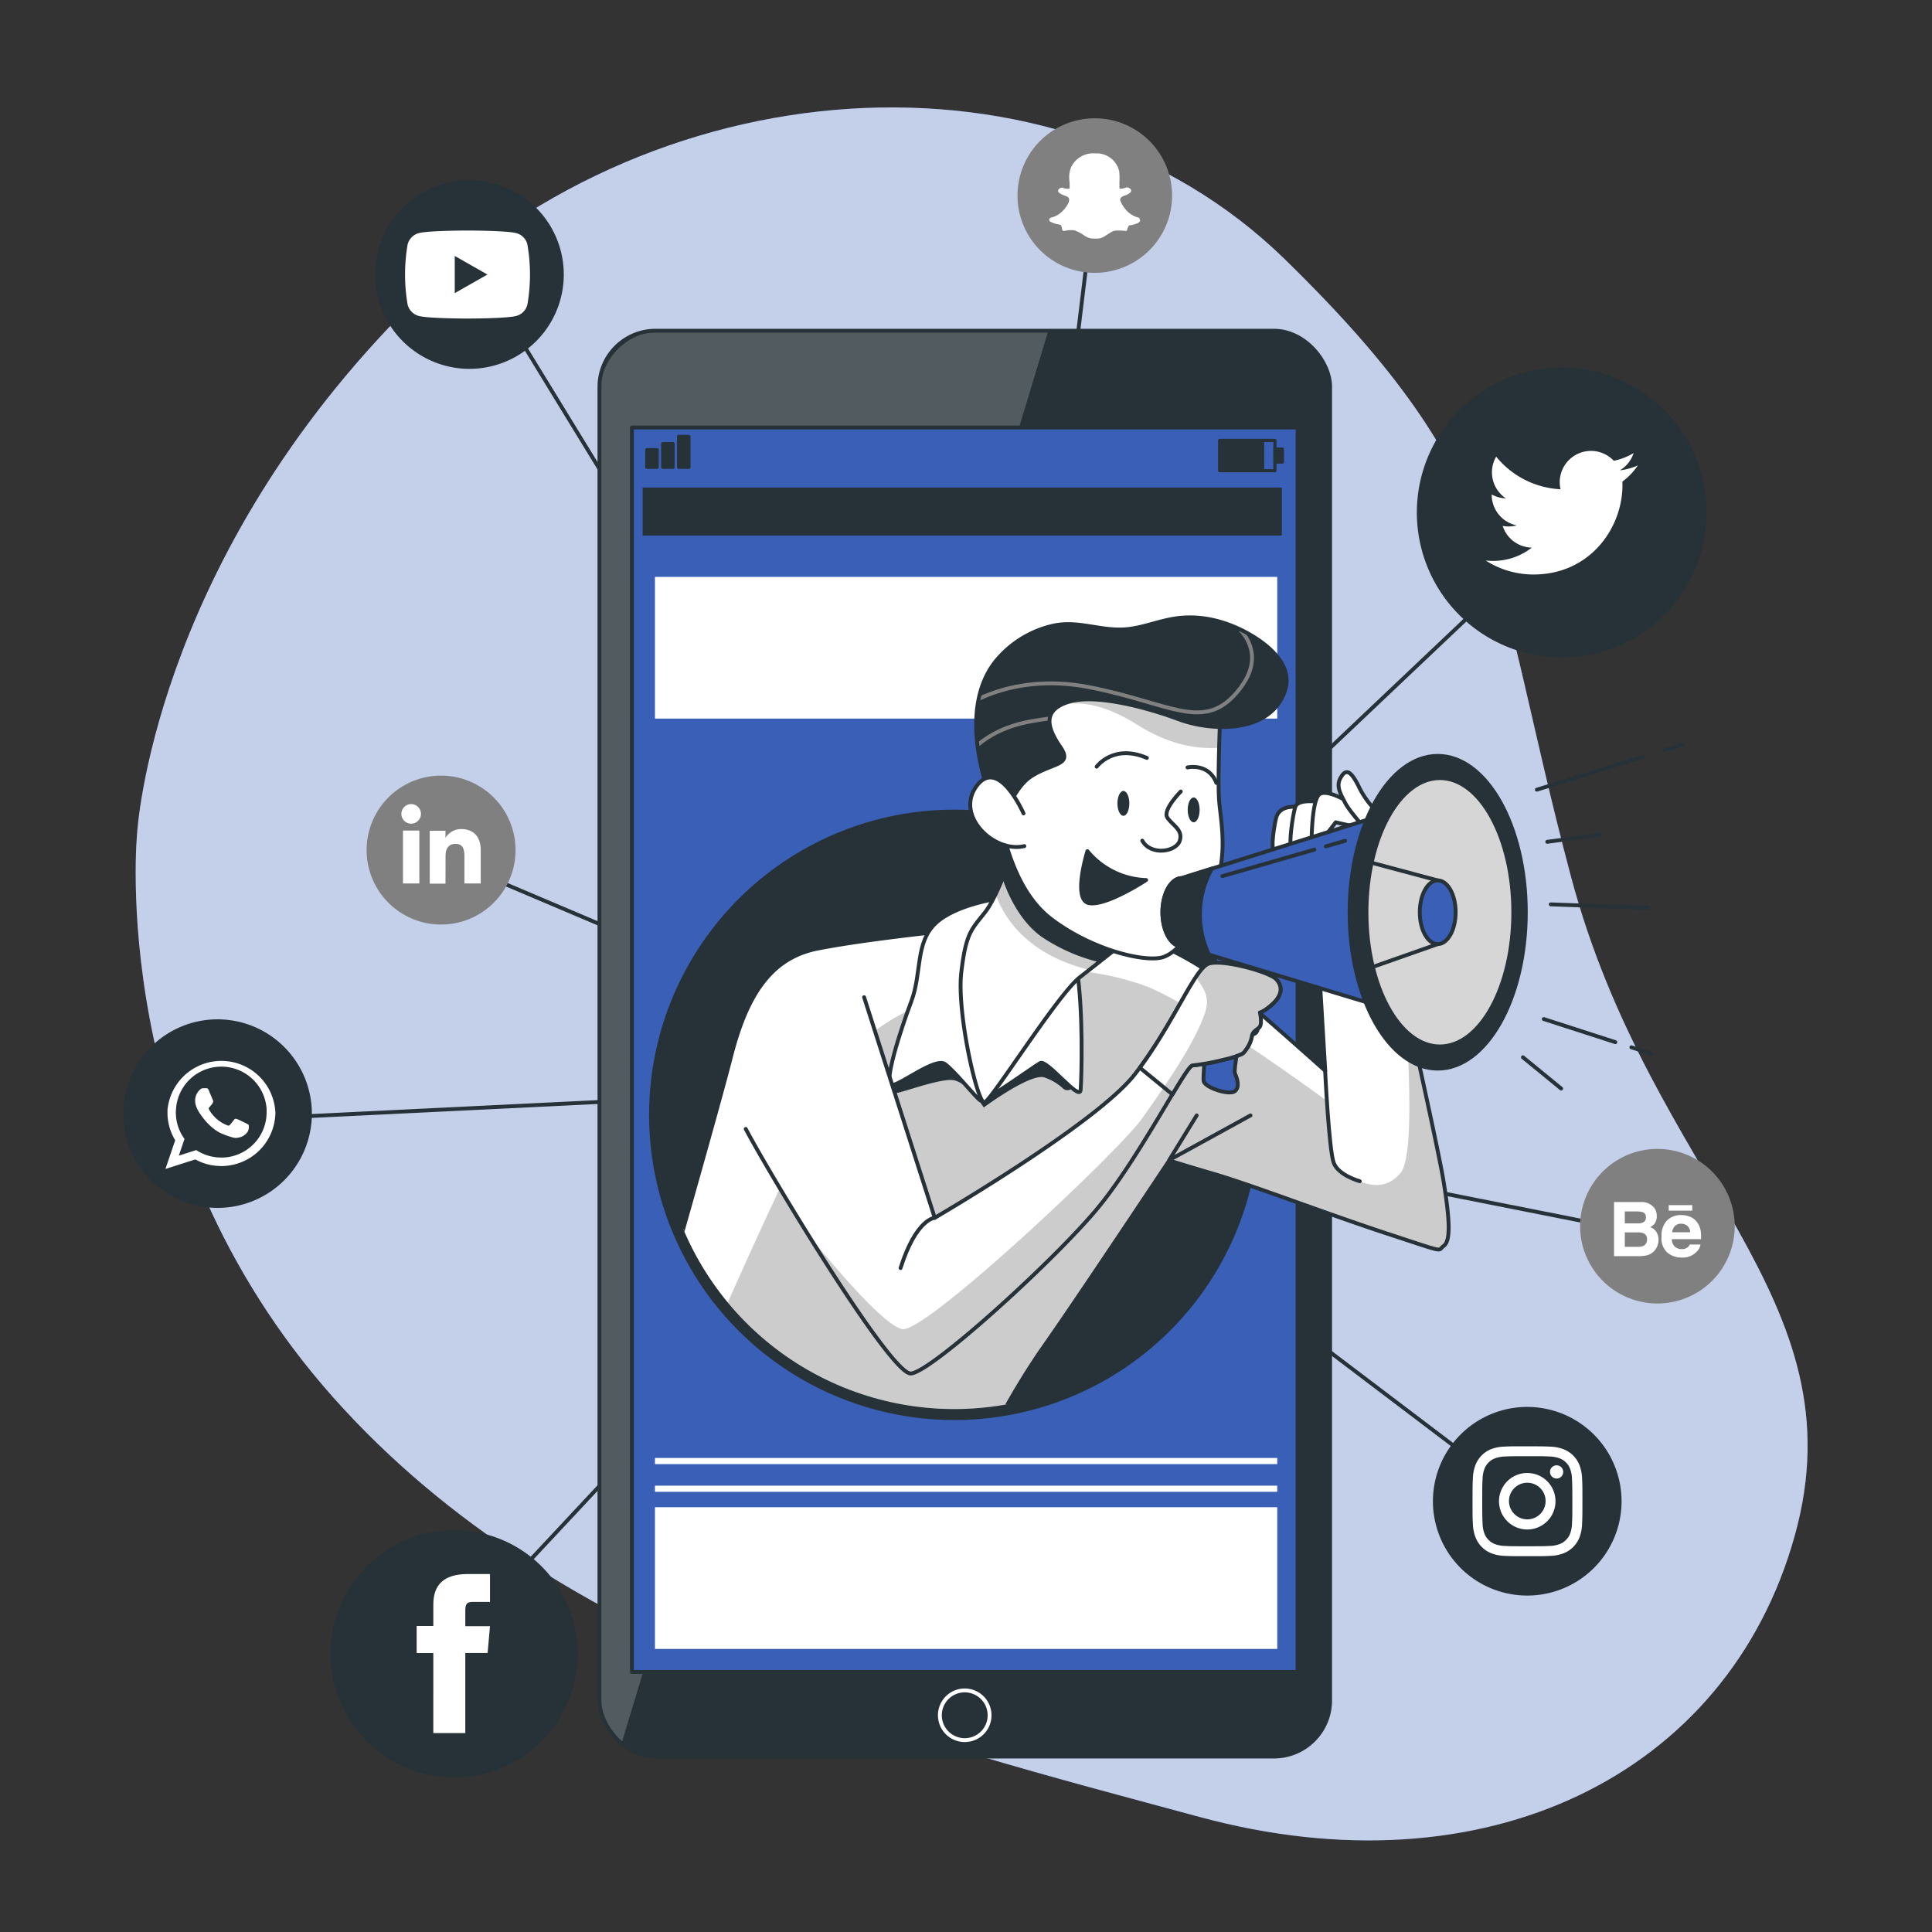 <svg xmlns="http://www.w3.org/2000/svg" xmlns:xlink="http://www.w3.org/1999/xlink" viewBox="0 0 500 500"><rect x="0" y="0" width="500" height="500" fill="#333333" stroke="none"/><defs><clipPath id="freepik--clip-path--inject-5"><rect x="155.14" y="85.59" width="189.09" height="369" rx="14.52" style="fill:#263238;stroke:#263238;stroke-linecap:round;stroke-linejoin:round"></rect></clipPath><clipPath id="freepik--clip-path-2--inject-5"><path d="M438.67,153.27H237.31V213a76.14,76.14,0,1,0,70.75,121H438.67Z" style="fill:none"></path></clipPath><clipPath id="freepik--clip-path-3--inject-5"><path d="M164,363s21.08-73.4,25.06-89.09,10-25.9,22.42-28.39,35.35-4.8,35.35-4.8,19.93-2,34.37-1,27.65,8.72,34.62,14,27.15,23.41,27.15,23.41l-2.49-41.84,18.18,1.49s13.2,58.28,14.94,69,1.75,15.45,0,16.69,1.25,2-14.69-3.24-34.62-12.45-44.83-15.44-11.46-3.49-11.46-3.49-25,37.62-32.95,48.83a193.42,193.42,0,0,0-14.52,25" style="fill:#fff;stroke:#263238;stroke-linecap:round;stroke-linejoin:round"></path></clipPath><clipPath id="freepik--clip-path-4--inject-5"><path d="M262.74,218.53S258.51,231.48,255,236s-5,5.23-6.22,15.69,4.23,34.12,6,33.62,18.93-27.89,24.66-32.38,11.71-9.21,11.71-9.21-13.95-4.24-18.68-10.21A133.4,133.4,0,0,1,262.74,218.53Z" style="fill:#fff;stroke:#263238;stroke-linecap:round;stroke-linejoin:round"></path></clipPath><clipPath id="freepik--clip-path-5--inject-5"><path d="M315.79,185.41s-.74,16.69-.25,22.16,2.49,15-2,23.91-8.22,14.7-12.45,16.19-17.93-1.49-28.89-9.71-12.95-25.15-14.7-30.63.25-24.16,11.46-30.14a39.55,39.55,0,0,1,29.39-2.74C304.34,176.44,315.79,185.41,315.79,185.41Z" style="fill:#fff;stroke:#263238;stroke-linecap:round;stroke-linejoin:round"></path></clipPath><clipPath id="freepik--clip-path-6--inject-5"><path d="M259.26,214.05s2.24-9.71,7.72-13.2,10.71-2.74,7.47-7.47-5-9.47,2-11.71,20.67,1.5,28.64,4.49,23.41,4,27.4-7.23c2.46-6.92-4.74-12.43-10-15.26-5.83-3.12-12.37-4.67-18.95-3.51-4,.69-7.81,2.26-11.81,2.66-6.77.69-12.74-2.45-19.49-.82a26.84,26.84,0,0,0-14.45,9C251.54,178.68,249.79,192.63,259.26,214.05Z" style="fill:#263238;stroke:#263238;stroke-linecap:round;stroke-linejoin:round"></path></clipPath><clipPath id="freepik--clip-path-7--inject-5"><path d="M223.63,258.08l18.28,57.09s42-24.46,51.84-37.22,15.52-27.15,19-28.5,15.76,2,17.56,4,1.38,4.19-.8,6.25-3.42,2.35-3.42,2.35-.11,4.49-1.09,5.27-.75-.23-1,.77a7.77,7.77,0,0,1-1.15,3c-.72,1-1,1.52-1.69,1.79a22.92,22.92,0,0,1-4.45,1.38,58.62,58.62,0,0,1-8.18,1.5c-1.73.3-13,22.57-23.58,35.84s-44,43.7-49.25,43.86-36.09-50.78-42.7-63.29" style="fill:#fff;stroke:#263238;stroke-linecap:round;stroke-linejoin:round"></path></clipPath><clipPath id="freepik--clip-path-8--inject-5"><path d="M316.71,274.24a22.92,22.92,0,0,0,4.45-1.38c.74-.27,1-.77,1.69-1.79a7.77,7.77,0,0,0,1.15-3c.22-1,.87-1.34,1.84-2.12s.22-3.92.22-3.92,1.24-.29,3.42-2.35,2.61-4.31.8-6.25-14.11-5.3-17.56-4S304.05,264,295,276.33l8.42,6.9c2.64-4.4,4.52-7.38,5.14-7.49A58.62,58.62,0,0,0,316.71,274.24Z" style="fill:#fff;stroke:#263238;stroke-linecap:round;stroke-linejoin:round"></path></clipPath></defs><g id="freepik--background-simple--inject-5"><path d="M35.51,215.39s-8.29,80,50.8,146.34,150.48,88.55,224.2,108.51,136.62-10.71,153.94-72.7-37-92.1-57.92-170.82S391.59,124.71,332.41,67s-165-50.81-229,14.87S35.51,215.39,35.51,215.39Z" style="fill:#3A5FB6"></path><path d="M35.51,215.39s-8.29,80,50.8,146.34,150.48,88.55,224.2,108.51,136.62-10.71,153.94-72.7-37-92.1-57.92-170.82S391.59,124.71,332.41,67s-165-50.81-229,14.87S35.51,215.39,35.51,215.39Z" style="fill:#fff;opacity:0.7"></path></g><g id="freepik--Icons--inject-5"><polyline points="126.72 74.92 252.52 280.44 405.38 135.63" style="fill:none;stroke:#263238;stroke-linecap:round;stroke-linejoin:round"></polyline><polyline points="60.58 289.79 252.52 280.44 112.83 221.2" style="fill:none;stroke:#263238;stroke-linecap:round;stroke-linejoin:round"></polyline><polyline points="283.33 50.58 254.77 285.28 429.95 320.04" style="fill:none;stroke:#263238;stroke-linecap:round;stroke-linejoin:round"></polyline><polyline points="115.75 426.71 252.52 280.44 394.4 387.95" style="fill:none;stroke:#263238;stroke-linecap:round;stroke-linejoin:round"></polyline><path d="M56.31,263.8a24.4,24.4,0,1,0,24.4,24.4A24.43,24.43,0,0,0,56.31,263.8Z" style="fill:#263238"></path><path d="M71.25,287.57a14,14,0,0,0-27.91-.25c0,.2,0,.4,0,.61a13.77,13.77,0,0,0,2,7.16l-2.52,7.43,7.74-2.46a14,14,0,0,0,20.71-12.13C71.26,287.81,71.26,287.69,71.25,287.57Zm-14,12a11.74,11.74,0,0,1-6.46-1.93l-4.51,1.44,1.47-4.33a11.5,11.5,0,0,1-2.24-6.83,10.55,10.55,0,0,1,.06-1.13A11.75,11.75,0,0,1,69,287c0,.3,0,.6,0,.91A11.72,11.72,0,0,1,57.29,299.58Z" style="fill:#fff;fill-rule:evenodd"></path><path d="M63.7,290.72c-.35-.17-2-1-2.35-1.1s-.54-.17-.77.17-.89,1.1-1.08,1.33-.4.25-.75.08A9.18,9.18,0,0,1,56,289.51a9.93,9.93,0,0,1-1.9-2.34c-.2-.34,0-.53.15-.7s.34-.39.51-.59l.13-.16a3.13,3.13,0,0,0,.21-.41.61.61,0,0,0,0-.59c-.09-.17-.77-1.85-1.06-2.53s-.57-.56-.77-.56-.43,0-.66,0a1.24,1.24,0,0,0-.91.42,3.8,3.8,0,0,0-1.2,2.84,4.19,4.19,0,0,0,.18,1.16,7.64,7.64,0,0,0,1.22,2.35c.17.22,2.37,3.77,5.85,5.13s3.48.91,4.11.85a3.44,3.44,0,0,0,2.31-1.62,2.91,2.91,0,0,0,.2-1.61C64.26,291,64,290.89,63.7,290.72Z" style="fill:#fff;fill-rule:evenodd"></path><path d="M121,46.64a24.41,24.41,0,0,0,0,48.81h0a24.41,24.41,0,1,0,0-48.81Z" style="fill:#263238"></path><path d="M136.48,63.22a4,4,0,0,0-2.85-2.88c-2.53-.68-12.64-.68-12.64-.68s-10.11,0-12.63.68a4.06,4.06,0,0,0-2.86,2.88,46.09,46.09,0,0,0,0,15.66,4.08,4.08,0,0,0,2.86,2.88c2.52.68,12.63.68,12.63.68s10.11,0,12.64-.68a4.06,4.06,0,0,0,2.85-2.88,45.42,45.42,0,0,0,0-15.66Z" style="fill:#fff"></path><polygon points="117.69 75.86 117.69 66.24 126.14 71.05 117.69 75.86" style="fill:#263238"></polygon><path d="M117.53,396a32,32,0,1,0,32,32A32,32,0,0,0,117.53,396Z" style="fill:#263238"></path><path d="M112.14,448.52h8.28V427.79h5.77l.62-6.94h-6.39v-4c0-1.64.32-2.28,1.91-2.28h4.48v-7.21h-5.73c-6.16,0-8.94,2.72-8.94,7.91v5.53h-4.31v7h4.31Z" style="fill:#fff"></path><path d="M395.26,364.11a24.41,24.41,0,1,0,24.4,24.4A24.43,24.43,0,0,0,395.26,364.11Z" style="fill:#263238"></path><path d="M395.26,376.86c3.8,0,4.25,0,5.75.08a7.93,7.93,0,0,1,2.64.49,4.55,4.55,0,0,1,1.63,1.06,4.34,4.34,0,0,1,1.06,1.64,7.62,7.62,0,0,1,.49,2.64c.07,1.5.09,2,.09,5.74s0,4.25-.09,5.75a7.62,7.62,0,0,1-.49,2.64,4.23,4.23,0,0,1-1.06,1.63,4.45,4.45,0,0,1-1.63,1.07,7.93,7.93,0,0,1-2.64.49c-1.5.07-1.95.08-5.75.08s-4.25,0-5.75-.08a8,8,0,0,1-2.64-.49,4.45,4.45,0,0,1-1.63-1.07,4.23,4.23,0,0,1-1.06-1.63,7.62,7.62,0,0,1-.49-2.64c-.07-1.5-.09-1.95-.09-5.75s0-4.24.09-5.74a7.62,7.62,0,0,1,.49-2.64,4.34,4.34,0,0,1,1.06-1.64,4.55,4.55,0,0,1,1.63-1.06,8,8,0,0,1,2.64-.49c1.5-.07,1.95-.08,5.75-.08m0-2.56c-3.86,0-4.35,0-5.86.08A10.43,10.43,0,0,0,386,375a7.26,7.26,0,0,0-4.16,4.16,10.54,10.54,0,0,0-.66,3.45c-.07,1.52-.09,2-.09,5.86s0,4.35.09,5.87a10.54,10.54,0,0,0,.66,3.45A7.26,7.26,0,0,0,386,402a10.43,10.43,0,0,0,3.45.66c1.51.07,2,.08,5.86.08s4.35,0,5.86-.08a10.43,10.43,0,0,0,3.45-.66,7.26,7.26,0,0,0,4.16-4.16,10.54,10.54,0,0,0,.66-3.45c.07-1.52.09-2,.09-5.87s0-4.34-.09-5.86a10.54,10.54,0,0,0-.66-3.45,7.26,7.26,0,0,0-4.16-4.16,10.43,10.43,0,0,0-3.45-.66c-1.51-.07-2-.08-5.86-.08" style="fill:#fff"></path><path d="M395.26,381.21a7.31,7.31,0,1,0,7.3,7.3,7.3,7.3,0,0,0-7.3-7.3m0,12a4.74,4.74,0,1,1,4.74-4.74,4.74,4.74,0,0,1-4.74,4.74" style="fill:#fff"></path><path d="M404.56,380.92a1.71,1.71,0,1,1-1.71-1.7,1.71,1.71,0,0,1,1.71,1.7" style="fill:#fff"></path><path d="M404.18,169.64h0a37,37,0,0,1-37-37h0a37,37,0,0,1,37-37h0a37,37,0,0,1,37,37h0A37,37,0,0,1,404.18,169.64Z" style="fill:#263238;stroke:#263238;stroke-linecap:round;stroke-linejoin:round"></path><path d="M384.48,145.05a22.9,22.9,0,0,0,12.39,3.63c15,0,23.49-12.68,23-24.05a16.68,16.68,0,0,0,4-4.18,16.11,16.11,0,0,1-4.64,1.27,8.11,8.11,0,0,0,3.55-4.47,16.25,16.25,0,0,1-5.13,2,8.09,8.09,0,0,0-13.78,7.37,22.92,22.92,0,0,1-16.66-8.44,8.09,8.09,0,0,0,2.5,10.79,8.11,8.11,0,0,1-3.66-1,8.1,8.1,0,0,0,6.48,8,7.94,7.94,0,0,1-3.64.13,8.08,8.08,0,0,0,7.55,5.62A16.3,16.3,0,0,1,384.48,145.05Z" style="fill:#fff"></path><path d="M114.15,200.73A19.27,19.27,0,1,0,133.42,220,19.29,19.29,0,0,0,114.15,200.73Z" style="fill:gray"></path><rect x="104.29" y="214.95" width="4.24" height="13.69" style="fill:#fff"></rect><path d="M106.39,213.16a2.53,2.53,0,1,0-2.51-2.53A2.52,2.52,0,0,0,106.39,213.16Z" style="fill:#fff"></path><path d="M115.31,221.46c0-1.93.88-3.07,2.58-3.07s2.3,1.1,2.3,3.07v7.18h4.22V220c0-3.66-2.08-5.44-5-5.44a4.76,4.76,0,0,0-4.12,2.27V215h-4.07v13.69h4.07Z" style="fill:#fff"></path><path d="M428.94,337.34h0a20,20,0,0,1-20-20h0a20,20,0,0,1,20-20h0a20,20,0,0,1,20,20h0A20,20,0,0,1,428.94,337.34Z" style="fill:gray"></path><path d="M426,324.92a3.83,3.83,0,0,0,1.59-.7,3.91,3.91,0,0,0,1-1.11,4.06,4.06,0,0,0,.63-2.23,3.77,3.77,0,0,0-.55-2.06,3.12,3.12,0,0,0-1.62-1.24,3.34,3.34,0,0,0,1.07-.79,3.15,3.15,0,0,0,.65-2.07,3.57,3.57,0,0,0-.65-2.14,4.27,4.27,0,0,0-3.63-1.49h-6.78v14H424A9.51,9.51,0,0,0,426,324.92Zm-5.5-11.4h3.05a5.21,5.21,0,0,1,1.66.22,1.25,1.25,0,0,1,.75,1.29,1.34,1.34,0,0,1-.57,1.24,2.82,2.82,0,0,1-1.48.34h-3.41Zm0,9.16v-3.74h3.45a3.48,3.48,0,0,1,1.4.23,1.52,1.52,0,0,1,.9,1.51,1.77,1.77,0,0,1-.93,1.75,3.35,3.35,0,0,1-1.42.25Z" style="fill:#fff"></path><path d="M431.53,324.19a5.65,5.65,0,0,0,3.65,1.27,5,5,0,0,0,3.91-1.51,3.33,3.33,0,0,0,1-1.87h-2.77a2.27,2.27,0,0,1-.55.71,2.3,2.3,0,0,1-1.51.48,2.79,2.79,0,0,1-1.5-.39,2.49,2.49,0,0,1-1.08-2.19h7.55a13,13,0,0,0-.08-2.06,5.28,5.28,0,0,0-.83-2.15,4.25,4.25,0,0,0-1.79-1.53,6,6,0,0,0-2.44-.49,5,5,0,0,0-3.71,1.44A5.64,5.64,0,0,0,430,320,5,5,0,0,0,431.53,324.19Zm1.94-6.9a2.16,2.16,0,0,1,1.62-.59,2.41,2.41,0,0,1,1.61.56,2.27,2.27,0,0,1,.72,1.64h-4.67A2.8,2.8,0,0,1,433.47,317.29Z" style="fill:#fff"></path><rect x="431.86" y="311.89" width="6.1" height="1.42" style="fill:#fff"></rect><path d="M283.33,70.61h0a20,20,0,0,1-20-20h0a20,20,0,0,1,20-20h0a20,20,0,0,1,20,20h0A20,20,0,0,1,283.33,70.61Z" style="fill:gray"></path><path d="M294.94,56.46h0l0,0h0a2.65,2.65,0,0,0-.75-.27s0,0,0,0a6.47,6.47,0,0,1-3.09-2.25A6.89,6.89,0,0,1,290,52.07h0a.9.9,0,0,1,0-.79,0,0,0,0,0,0,0,2.16,2.16,0,0,1,1.06-.67h0a4.16,4.16,0,0,0,1.43-.74h0a.77.77,0,0,0,.21-.27.24.24,0,0,0,0-.09.5.5,0,0,0,0-.38h0a1.13,1.13,0,0,0-.5-.48h0a1,1,0,0,0-.86-.08h0a4.35,4.35,0,0,1-.76.22,0,0,0,0,0,0,0,1.93,1.93,0,0,1-.87,0s0-.11,0-.19h0c0-.53,0-1.07,0-1.63h0a15.13,15.13,0,0,0-.06-2.6h0a5.84,5.84,0,0,0-2.44-3.62,6.16,6.16,0,0,0-3-1.06h0c-.36,0-.71,0-1.07,0a6.26,6.26,0,0,0-6.06,3.88h0a7.14,7.14,0,0,0-.32,3.16h0a16.31,16.31,0,0,1,.05,2.08l0,0a2.93,2.93,0,0,1-1,0h0c-.24,0-.5-.14-.79-.22h0a1,1,0,0,0-.77.18h0a.79.79,0,0,0-.42.63v.06h0a.69.69,0,0,0,.26.42l.27.2h0a7.94,7.94,0,0,0,1.61.7h0a1.16,1.16,0,0,1,.72.68,2,2,0,0,1-.29,1.24h0A7.51,7.51,0,0,1,274,55.45a6,6,0,0,1-1.8.82h0a1.05,1.05,0,0,0-.64.37l0,.07a.53.53,0,0,0,.1.5.79.79,0,0,0,.27.21h0a6.38,6.38,0,0,0,1.65.58h0a5,5,0,0,1,1,.26l.11.28c.1.3.14.64.25,1a.31.31,0,0,0,.23.2.51.51,0,0,0,.39,0h0a6.42,6.42,0,0,1,2.61-.09h0A10.17,10.17,0,0,1,280.67,61h0a4.08,4.08,0,0,0,2,.72h0a13,13,0,0,0,1.66,0h0a3.09,3.09,0,0,0,1.31-.44h0c.89-.51,1.67-1.11,2.54-1.5h0a4.21,4.21,0,0,1,1-.11h0a12.85,12.85,0,0,1,2.15.1.09.09,0,0,0,.07,0,.4.4,0,0,0,.25-.13.38.38,0,0,0,.07-.15c0-.08,0-.11,0,0a.14.14,0,0,0,0-.06,2.94,2.94,0,0,1,.42-1,.58.58,0,0,1,.44-.14h0a7.46,7.46,0,0,0,1.7-.48h0a1.5,1.5,0,0,0,.69-.47h0a.49.49,0,0,0-.14-.7Z" style="fill:#fff;fill-rule:evenodd"></path></g><g id="freepik--Device--inject-5"><rect x="155.14" y="85.59" width="189.09" height="369" rx="14.52" style="fill:#263238"></rect><g style="clip-path:url(#freepik--clip-path--inject-5)"><path d="M171.43,85.59a16.29,16.29,0,0,0-16.29,16.29V438.29a16.26,16.26,0,0,0,5.84,12.5L271.3,85.59Z" style="fill:#fff;opacity:0.2"></path><path d="M256.1,443.91a6.43,6.43,0,1,0-6.42,6.43A6.42,6.42,0,0,0,256.1,443.91Z" style="fill:none;stroke:#fff;stroke-linecap:round;stroke-linejoin:round"></path></g><rect x="155.14" y="85.59" width="189.09" height="369" rx="14.52" style="fill:none;stroke:#263238;stroke-linecap:round;stroke-linejoin:round"></rect><rect x="163.54" y="110.65" width="172.27" height="322.04" style="fill:#3A5FB6;stroke:#263238;stroke-linecap:round;stroke-linejoin:round"></rect><circle cx="246.97" cy="288.52" r="78.99" style="fill:#263238"></circle><rect x="169.5" y="149.3" width="161.05" height="36.67" style="fill:#fff"></rect><rect x="169.5" y="390.07" width="161.05" height="36.67" style="fill:#fff"></rect><rect x="169.5" y="377.32" width="161.05" height="1.59" style="fill:#fff"></rect><rect x="169.5" y="384.49" width="161.05" height="1.59" style="fill:#fff"></rect><rect x="315.67" y="113.99" width="14.28" height="7.83" style="fill:none;stroke:#263238;stroke-linecap:round;stroke-linejoin:round;stroke-width:0.821px"></rect><rect x="315.67" y="113.99" width="11.14" height="7.83" style="fill:#263238;stroke:#263238;stroke-linecap:round;stroke-linejoin:round;stroke-width:0.725px"></rect><rect x="329.92" y="116.18" width="2.01" height="3.45" style="fill:#263238;stroke:#263238;stroke-linecap:round;stroke-linejoin:round;stroke-width:0.725px"></rect><rect x="167.42" y="116.42" width="2.62" height="4.49" style="fill:#263238;stroke:#263238;stroke-linecap:round;stroke-linejoin:round;stroke-width:0.883px"></rect><rect x="171.54" y="114.84" width="2.62" height="6.07" style="fill:#263238;stroke:#263238;stroke-linecap:round;stroke-linejoin:round;stroke-width:0.883px"></rect><rect x="175.65" y="112.98" width="2.62" height="7.93" style="fill:#263238;stroke:#263238;stroke-linecap:round;stroke-linejoin:round;stroke-width:0.883px"></rect><rect x="166.32" y="126.17" width="165.42" height="12.44" style="fill:#263238"></rect></g><g id="freepik--Character--inject-5"><g style="clip-path:url(#freepik--clip-path-2--inject-5)"><path d="M164,363s21.08-73.4,25.06-89.09,10-25.9,22.42-28.39,35.35-4.8,35.35-4.8,19.93-2,34.37-1,27.65,8.72,34.62,14,27.15,23.41,27.15,23.41l-2.49-41.84,18.18,1.49s13.2,58.28,14.94,69,1.75,15.45,0,16.69,1.25,2-14.69-3.24-34.62-12.45-44.83-15.44-11.46-3.49-11.46-3.49-25,37.62-32.95,48.83a193.42,193.42,0,0,0-14.52,25" style="fill:#fff"></path><g style="clip-path:url(#freepik--clip-path-3--inject-5)"><path d="M373.57,322.39c1.75-1.24,1.75-6,0-16.69-1-6.39-6.15-29.7-10.11-47.48,1.57,21,2.18,41.52-1,45.35-7,8.28-17.23-2.6-17.23-2.6l-1.95-16.14s-34.86-25.71-47.94-30.07-27-5.23-40.53-.87-24.84,8.72-33.12,17-37,74.52-37,74.52l-3.25,19.67L255.12,374a193.42,193.42,0,0,1,14.52-25c8-11.21,32.95-48.83,32.95-48.83s1.25.5,11.46,3.49,28.89,10.21,44.83,15.44S371.83,323.64,373.57,322.39Z" style="opacity:0.2"></path></g><path d="M164,363s21.08-73.4,25.06-89.09,10-25.9,22.42-28.39,35.35-4.8,35.35-4.8,19.93-2,34.37-1,27.65,8.72,34.62,14,27.15,23.41,27.15,23.41l-2.49-41.84,18.18,1.49s13.2,58.28,14.94,69,1.75,15.45,0,16.69,1.25,2-14.69-3.24-34.62-12.45-44.83-15.44-11.46-3.49-11.46-3.49-25,37.62-32.95,48.83a193.42,193.42,0,0,0-14.52,25" style="fill:none;stroke:#263238;stroke-linecap:round;stroke-linejoin:round"></path><polyline points="309.7 288.67 302.59 300.23 323.63 288.67" style="fill:none;stroke:#263238;stroke-linecap:round;stroke-linejoin:round"></polyline><path d="M342.94,277.06s1,20.67,2.24,23.91,6.73,4.73,6.73,4.73" style="fill:#fff;stroke:#263238;stroke-linecap:round;stroke-linejoin:round"></path><path d="M233.19,276.43s-2.72,6.45-1.36,6.45,10.19-3.39,14.27-3.39,8.49,7.13,8.49,7.13,11.89-8.83,15.63-7.81a13.64,13.64,0,0,1,4.93,2.92,1.66,1.66,0,0,0,2.75-1.19c.07-1.83.13-4.33.13-7.51,0-7.47-6.45-27.85-18.34-28.87s-13.93,7.47-19,17.66S233.19,276.43,233.19,276.43Z" style="fill:#263238"></path><path d="M258.76,232.48S247.3,234,242.07,239s-3.49,12.95-6.23,20.17-7.47,21.92-5,21.67,11.21-7.22,13.7-5.48,8.22,9,9.22,9.46,13.7-8.71,15.44-9.71,10.21,10,10.46,7,.75-20.67-1-31.38S264.49,232.73,258.76,232.48Z" style="fill:#fff;stroke:#263238;stroke-linecap:round;stroke-linejoin:round"></path><path d="M262.74,218.53S258.51,231.48,255,236s-5,5.23-6.22,15.69,4.23,34.12,6,33.62,18.93-27.89,24.66-32.38,11.71-9.21,11.71-9.21-13.95-4.24-18.68-10.21A133.4,133.4,0,0,1,262.74,218.53Z" style="fill:#fff"></path><g style="clip-path:url(#freepik--clip-path-4--inject-5)"><path d="M281.91,251c4.85-3.81,9.23-7.27,9.23-7.27s-13.95-4.24-18.68-10.21a133.4,133.4,0,0,1-9.72-14.95,124.9,124.9,0,0,1-5.07,12.88C259.78,237.36,265.66,247,281.91,251Z" style="opacity:0.2"></path><path d="M272.46,233.48a133.4,133.4,0,0,1-9.72-14.95s-1.42,4.35-3.29,8.88c1.55,4.49,4.66,11.17,10.23,15.11A46.38,46.38,0,0,0,284.44,249l6.7-5.28S277.19,239.45,272.46,233.48Z" style="fill:#263238"></path></g><path d="M262.74,218.53S258.51,231.48,255,236s-5,5.23-6.22,15.69,4.23,34.12,6,33.62,18.93-27.89,24.66-32.38,11.71-9.21,11.71-9.21-13.95-4.24-18.68-10.21A133.4,133.4,0,0,1,262.74,218.53Z" style="fill:none;stroke:#263238;stroke-linecap:round;stroke-linejoin:round"></path><path d="M315.79,185.41s-.74,16.69-.25,22.16,2.49,15-2,23.91-8.22,14.7-12.45,16.19-17.93-1.49-28.89-9.71-12.95-25.15-14.7-30.63.25-24.16,11.46-30.14a39.55,39.55,0,0,1,29.39-2.74C304.34,176.44,315.79,185.41,315.79,185.41Z" style="fill:#fff"></path><g style="clip-path:url(#freepik--clip-path-5--inject-5)"><path d="M269,177.19a16.92,16.92,0,0,0-4.29,3.31l5.77,4.1s7.41-7.41,24,3.05c8.56,5.4,15.94,6.27,21.09,5.84.12-4.44.28-8.08.28-8.08s-11.45-9-17.43-11A39.55,39.55,0,0,0,269,177.19Z" style="opacity:0.2"></path></g><path d="M315.79,185.41s-.74,16.69-.25,22.16,2.49,15-2,23.91-8.22,14.7-12.45,16.19-17.93-1.49-28.89-9.71-12.95-25.15-14.7-30.63.25-24.16,11.46-30.14a39.55,39.55,0,0,1,29.39-2.74C304.34,176.44,315.79,185.41,315.79,185.41Z" style="fill:none;stroke:#263238;stroke-linecap:round;stroke-linejoin:round"></path><path d="M292.27,207.92c0,1.77-.69,3.21-1.54,3.21s-1.54-1.44-1.54-3.21.69-3.22,1.54-3.22S292.27,206.14,292.27,207.92Z" style="fill:#263238"></path><path d="M310.46,209.59c0,1.78-.69,3.22-1.54,3.22s-1.54-1.44-1.54-3.22.69-3.21,1.54-3.21S310.46,207.82,310.46,209.59Z" style="fill:#263238"></path><path d="M305.58,204.84s-4.73,4.73-3.49,6.72,4.14,3.11,3.24,6-7.47,4-9.71,0" style="fill:none;stroke:#263238;stroke-linecap:round;stroke-linejoin:round"></path><path d="M281.42,220.28a20.55,20.55,0,0,0,15.2,7.47s-10.22,6.72-14.7,6S281.42,220.28,281.42,220.28Z" style="fill:#263238;stroke:#263238;stroke-linecap:round;stroke-linejoin:round"></path><path d="M283.81,198.42s4.34-6,13-2.27" style="fill:none;stroke:#263238;stroke-linecap:round;stroke-linejoin:round"></path><path d="M307.32,198.61s5.48-1.26,7.47,4" style="fill:none;stroke:#263238;stroke-linecap:round;stroke-linejoin:round"></path><path d="M259.26,214.05s2.24-9.71,7.72-13.2,10.71-2.74,7.47-7.47-5-9.47,2-11.71,20.67,1.5,28.64,4.49,23.41,4,27.4-7.23c2.46-6.92-4.74-12.43-10-15.26-5.83-3.12-12.37-4.67-18.95-3.51-4,.69-7.81,2.26-11.81,2.66-6.77.69-12.74-2.45-19.49-.82a26.84,26.84,0,0,0-14.45,9C251.54,178.68,249.79,192.63,259.26,214.05Z" style="fill:#263238"></path><g style="clip-path:url(#freepik--clip-path-6--inject-5)"><path d="M316.93,159.69s12.94,7,3.88,18.63-17.59,3.63-39.08-.51-34.16,6.47-34.16,6.47" style="fill:none;stroke:gray;stroke-linecap:round;stroke-linejoin:round"></path><path d="M249.38,197s4.14-8,17.6-10.35,14.24-.26,14.24-.26" style="fill:none;stroke:gray;stroke-linecap:round;stroke-linejoin:round"></path></g><path d="M259.26,214.05s2.24-9.71,7.72-13.2,10.71-2.74,7.47-7.47-5-9.47,2-11.71,20.67,1.5,28.64,4.49,23.41,4,27.4-7.23c2.46-6.92-4.74-12.43-10-15.26-5.83-3.12-12.37-4.67-18.95-3.51-4,.69-7.81,2.26-11.81,2.66-6.77.69-12.74-2.45-19.49-.82a26.84,26.84,0,0,0-14.45,9C251.54,178.68,249.79,192.63,259.26,214.05Z" style="fill:none;stroke:#263238;stroke-linecap:round;stroke-linejoin:round"></path><path d="M264.89,210.51s-6.46-14.79-12.15-7.09,4.62,17.44,12.36,15.55" style="fill:#fff;stroke:#263238;stroke-linecap:round;stroke-linejoin:round"></path><path d="M335.22,208.82s-4.23-.5-5,3-1.5,9,0,9,4.23-.74,5.23-3,2-9.22,2-9.22Z" style="fill:#fff;stroke:#263238;stroke-linecap:round;stroke-linejoin:round"></path><path d="M341.94,207.57s-6-1-6.72,1.25-1.74,10-1,10.21,5.23-1.74,5.23-1.74Z" style="fill:#fff;stroke:#263238;stroke-linecap:round;stroke-linejoin:round"></path><path d="M349.91,208.07s-7-4.48-8.71-2.24-1.75,11.46-1.75,11.46a3.81,3.81,0,0,0,3.49-1c1.25-1.49,2.74-3.48,2.74-3.48s5,1.24,5.73,1,2.49,0,2-2.49S349.91,208.07,349.91,208.07Z" style="fill:#fff;stroke:#263238;stroke-linecap:round;stroke-linejoin:round"></path><path d="M359.38,212.56a23.44,23.44,0,0,1-7.47-8.47c-2.49-5.23-3.74-5-5-2.74s.24,4.48,1.24,6.47,5.23,6.73,5.23,6.73Z" style="fill:#fff;stroke:#263238;stroke-linecap:round;stroke-linejoin:round"></path><path d="M314.58,247.4s-3.61,30.83-3.05,32.5,6.66,3.61,8.05,2.5.56-3.33,0-4.72,4.72-27.22,4.72-27.22Z" style="fill:#3A5FB6;stroke:#263238;stroke-linecap:round;stroke-linejoin:round"></path><path d="M223.63,258.08l18.28,57.09s42-24.46,51.84-37.22,15.52-27.15,19-28.5,15.76,2,17.56,4,1.38,4.19-.8,6.25-3.42,2.35-3.42,2.35-.11,4.49-1.09,5.27-.75-.23-1,.77a7.77,7.77,0,0,1-1.15,3c-.72,1-1,1.52-1.69,1.79a22.92,22.92,0,0,1-4.45,1.38,58.62,58.62,0,0,1-8.18,1.5c-1.73.3-13,22.57-23.58,35.84s-44,43.7-49.25,43.86-36.09-50.78-42.7-63.29" style="fill:#fff"></path><g style="clip-path:url(#freepik--clip-path-7--inject-5)"><path d="M322.85,271.07a7.77,7.77,0,0,0,1.15-3c.22-1,0,0,1-.77s1.09-5.27,1.09-5.27,1.24-.29,3.42-2.35,2.61-4.31.8-6.25-14.11-5.3-17.56-4c-.9.35-2,1.6-3.2,3.48,1.83,3,4,4.83,2,10.07-3,8-10,18-16,26.5s-56,55.5-62,54.5c-4.9-.82-19.13-18-24.19-24.23,10.84,17.39,23.24,35.76,26.39,35.67,5.23-.16,38.69-30.58,49.25-43.86S306.8,276,308.53,275.74a58.62,58.62,0,0,0,8.18-1.5,22.92,22.92,0,0,0,4.45-1.38C321.9,272.59,322.13,272.09,322.85,271.07Z" style="opacity:0.2"></path></g><path d="M223.63,258.08l18.28,57.09s42-24.46,51.84-37.22,15.52-27.15,19-28.5,15.76,2,17.56,4,1.38,4.19-.8,6.25-3.42,2.35-3.42,2.35-.11,4.49-1.09,5.27-.75-.23-1,.77a7.77,7.77,0,0,1-1.15,3c-.72,1-1,1.52-1.69,1.79a22.92,22.92,0,0,1-4.45,1.38,58.62,58.62,0,0,1-8.18,1.5c-1.73.3-13,22.57-23.58,35.84s-44,43.7-49.25,43.86-36.09-50.78-42.7-63.29" style="fill:none;stroke:#263238;stroke-linecap:round;stroke-linejoin:round"></path><path d="M241.91,315.17s-4.79.2-8.85,13" style="fill:none;stroke:#263238;stroke-linecap:round;stroke-linejoin:round"></path><path d="M316.71,274.24a22.92,22.92,0,0,0,4.45-1.38c.74-.27,1-.77,1.69-1.79a7.77,7.77,0,0,0,1.15-3c.22-1,.87-1.34,1.84-2.12s.22-3.92.22-3.92,1.24-.29,3.42-2.35,2.61-4.31.8-6.25-14.11-5.3-17.56-4S304.05,264,295,276.33l8.42,6.9c2.64-4.4,4.52-7.38,5.14-7.49A58.62,58.62,0,0,0,316.71,274.24Z" style="fill:#fff"></path><g style="clip-path:url(#freepik--clip-path-8--inject-5)"><path d="M322.85,271.07a7.77,7.77,0,0,0,1.15-3c.22-1,0,0,1-.77s1.09-5.27,1.09-5.27,1.24-.29,3.42-2.35,2.61-4.31.8-6.25-14.11-5.3-17.56-4c-.9.35-2,1.6-3.2,3.48,1.83,3,4,4.83,2,10.07-3,8-10,18-16,26.5s-56,55.5-62,54.5c-4.9-.82-19.13-18-24.19-24.23,10.84,17.39,23.24,35.76,26.39,35.67,5.23-.16,38.69-30.58,49.25-43.86S306.8,276,308.53,275.74a58.62,58.62,0,0,0,8.18-1.5,22.92,22.92,0,0,0,4.45-1.38C321.9,272.59,322.13,272.09,322.85,271.07Z" style="opacity:0.2"></path></g><path d="M316.71,274.24a22.92,22.92,0,0,0,4.45-1.38c.74-.27,1-.77,1.69-1.79a7.77,7.77,0,0,0,1.15-3c.22-1,.87-1.34,1.84-2.12s.22-3.92.22-3.92,1.24-.29,3.42-2.35,2.61-4.31.8-6.25-14.11-5.3-17.56-4S304.05,264,295,276.33l8.42,6.9c2.64-4.4,4.52-7.38,5.14-7.49A58.62,58.62,0,0,0,316.71,274.24Z" style="fill:none;stroke:#263238;stroke-linecap:round;stroke-linejoin:round"></path><path d="M305.83,227.25c-2.75,0-5,4-5,8.84s2.23,8.84,5,8.84l61,18.43V208.07Z" style="fill:#3A5FB6;stroke:#263238;stroke-linecap:round;stroke-linejoin:round"></path><line x1="340.15" y1="219.89" x2="316.35" y2="226.74" style="fill:none;stroke:#263238;stroke-linecap:round;stroke-linejoin:round"></line><line x1="348.11" y1="217.6" x2="343.13" y2="219.04" style="fill:none;stroke:#263238;stroke-linecap:round;stroke-linejoin:round"></line><path d="M313.64,224.79l-7.81,2.46c-2.75,0-5,4-5,8.84s2.23,8.84,5,8.84l7.05,2.13A24.32,24.32,0,0,1,313.64,224.79Z" style="fill:#263238;stroke:#263238;stroke-linecap:round;stroke-linejoin:round"></path><ellipse cx="372.08" cy="236.09" rx="20.92" ry="37.13" style="fill:#d6d6d6;stroke:#263238;stroke-linecap:round;stroke-linejoin:round"></ellipse><polyline points="372.08 227.85 352.15 222.52 350.41 236.72 352.65 251.16 372.08 244.33 372.83 228.25" style="fill:#d6d6d6;stroke:#263238;stroke-linecap:round;stroke-linejoin:round"></polyline><path d="M372.08,195.62c-12.59,0-22.8,18.12-22.8,40.47s10.21,40.47,22.8,40.47,22.8-18.12,22.8-40.47S384.67,195.62,372.08,195.62Zm.56,75.2c-10.49,0-19-15.55-19-34.73s8.51-34.72,19-34.72,19,15.54,19,34.72S383.14,270.82,372.64,270.82Z" style="fill:#263238;stroke:#263238;stroke-linecap:round;stroke-linejoin:round"></path><ellipse cx="372.08" cy="236.09" rx="4.64" ry="8.24" style="fill:#3A5FB6;stroke:#263238;stroke-linecap:round;stroke-linejoin:round"></ellipse><line x1="430.88" y1="194.11" x2="435.51" y2="192.67" style="fill:none;stroke:#263238;stroke-linecap:round;stroke-linejoin:round"></line><line x1="397.73" y1="204.37" x2="425.17" y2="195.87" style="fill:none;stroke:#263238;stroke-linecap:round;stroke-linejoin:round"></line><line x1="401.33" y1="234.05" x2="426.51" y2="234.95" style="fill:none;stroke:#263238;stroke-linecap:round;stroke-linejoin:round"></line><line x1="422.19" y1="271.04" x2="427.41" y2="272.72" style="fill:none;stroke:#263238;stroke-linecap:round;stroke-linejoin:round"></line><line x1="399.53" y1="263.73" x2="418.05" y2="269.71" style="fill:none;stroke:#263238;stroke-linecap:round;stroke-linejoin:round"></line><line x1="400.43" y1="217.86" x2="413.92" y2="216.06" style="fill:none;stroke:#263238;stroke-linecap:round;stroke-linejoin:round"></line><line x1="394.13" y1="273.62" x2="404.03" y2="281.72" style="fill:none;stroke:#263238;stroke-linecap:round;stroke-linejoin:round"></line></g></g></svg>
